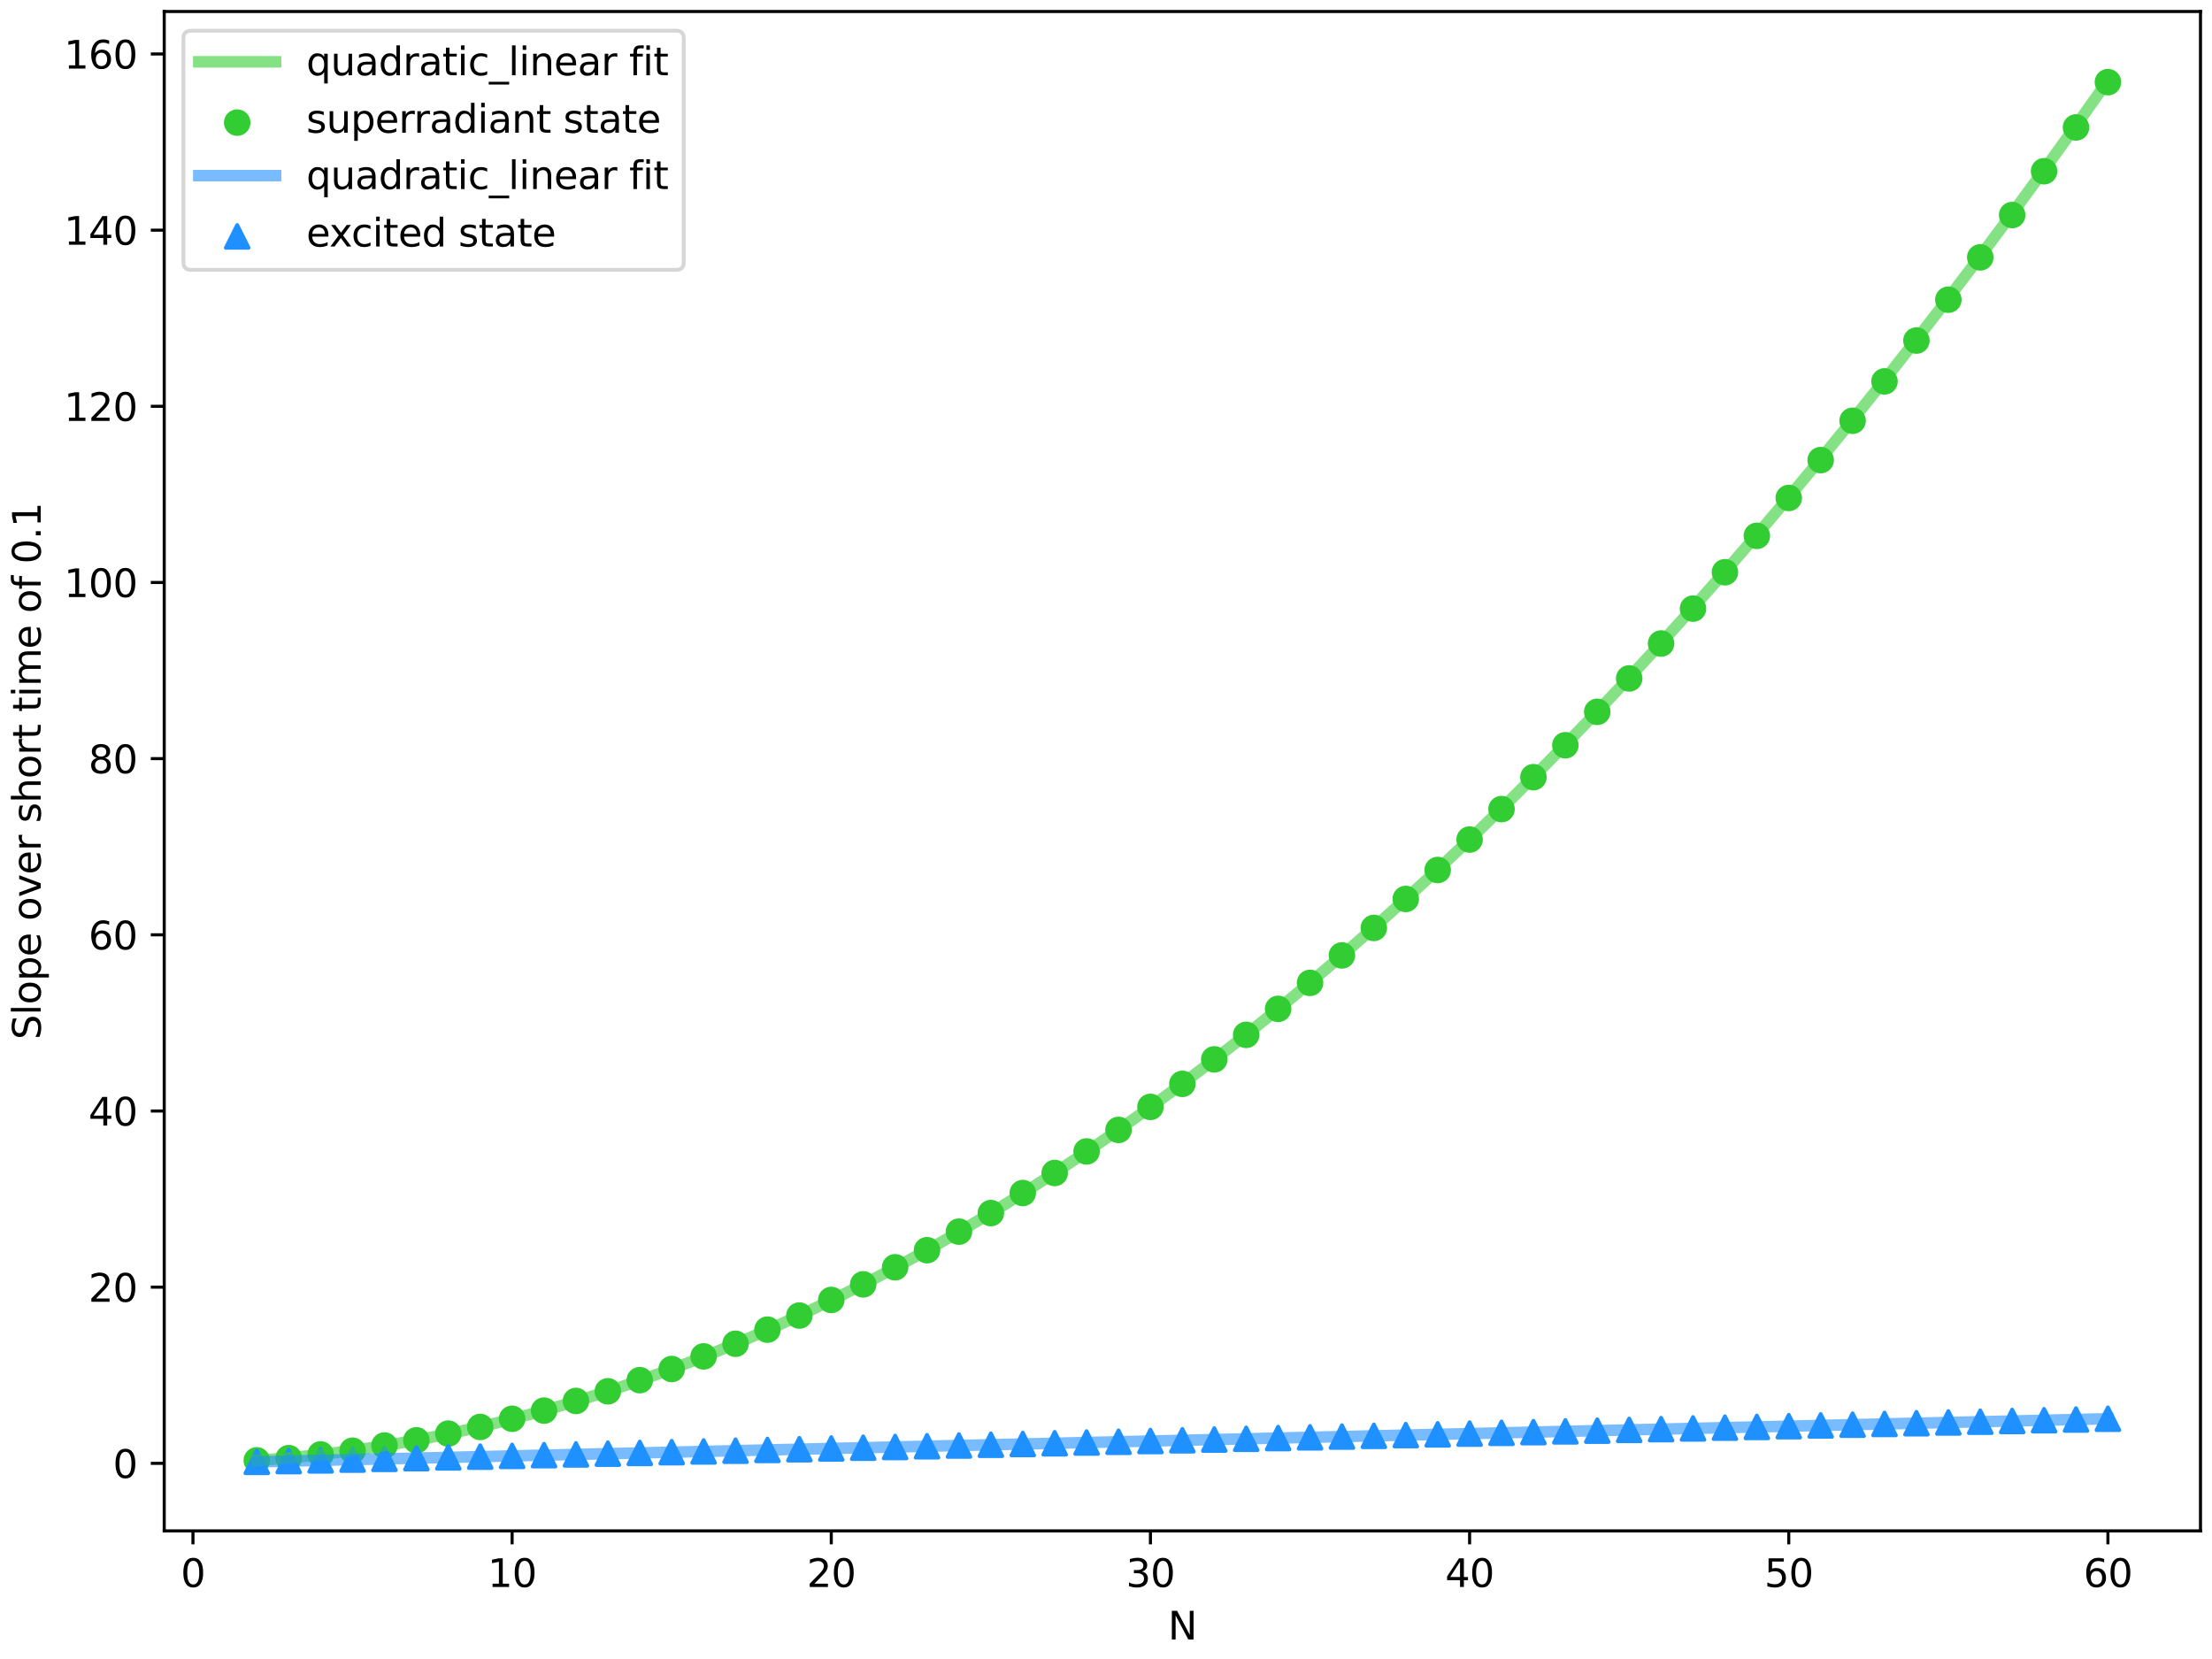 <?xml version="1.0" encoding="utf-8" standalone="no"?>
<!DOCTYPE svg PUBLIC "-//W3C//DTD SVG 1.1//EN"
  "http://www.w3.org/Graphics/SVG/1.1/DTD/svg11.dtd">
<svg xmlns:xlink="http://www.w3.org/1999/xlink" width="576pt" height="432pt" viewBox="0 0 576 432" xmlns="http://www.w3.org/2000/svg" version="1.1">
 <defs>
  <style type="text/css">*{stroke-linejoin: round; stroke-linecap: butt}</style>
 </defs>
 <g id="figure_1">
  <g id="patch_1">
   <path d="M 0 432 
L 576 432 
L 576 0 
L 0 0 
z
" style="fill: #ffffff"/>
  </g>
  <g id="axes_1">
   <g id="patch_2">
    <path d="M 42.766 398.644 
L 573 398.644 
L 573 3 
L 42.766 3 
z
" style="fill: #ffffff"/>
   </g>
   <g id="PathCollection_1">
    <defs>
     <path id="m9ad6c23daf" d="M 0 2.958 
C 0.784 2.958 1.537 2.646 2.092 2.092 
C 2.646 1.537 2.958 0.784 2.958 0 
C 2.958 -0.784 2.646 -1.537 2.092 -2.092 
C 1.537 -2.646 0.784 -2.958 0 -2.958 
C -0.784 -2.958 -1.537 -2.646 -2.092 -2.092 
C -2.646 -1.537 -2.958 -0.784 -2.958 0 
C -2.958 0.784 -2.646 1.537 -2.092 2.092 
C -1.537 2.646 -0.784 2.958 0 2.958 
z
" style="stroke: #32cd32"/>
    </defs>
    <g clip-path="url(#pc43885336a)">
     <use xlink:href="#m9ad6c23daf" x="66.867" y="380.273" style="fill: #32cd32; stroke: #32cd32"/>
     <use xlink:href="#m9ad6c23daf" x="75.178" y="379.693" style="fill: #32cd32; stroke: #32cd32"/>
     <use xlink:href="#m9ad6c23daf" x="83.489" y="378.726" style="fill: #32cd32; stroke: #32cd32"/>
     <use xlink:href="#m9ad6c23daf" x="91.8" y="377.759" style="fill: #32cd32; stroke: #32cd32"/>
     <use xlink:href="#m9ad6c23daf" x="100.111" y="376.406" style="fill: #32cd32; stroke: #32cd32"/>
     <use xlink:href="#m9ad6c23daf" x="108.422" y="375.052" style="fill: #32cd32; stroke: #32cd32"/>
     <use xlink:href="#m9ad6c23daf" x="116.733" y="373.312" style="fill: #32cd32; stroke: #32cd32"/>
     <use xlink:href="#m9ad6c23daf" x="125.044" y="371.572" style="fill: #32cd32; stroke: #32cd32"/>
     <use xlink:href="#m9ad6c23daf" x="133.354" y="369.445" style="fill: #32cd32; stroke: #32cd32"/>
     <use xlink:href="#m9ad6c23daf" x="141.665" y="367.318" style="fill: #32cd32; stroke: #32cd32"/>
     <use xlink:href="#m9ad6c23daf" x="149.976" y="364.804" style="fill: #32cd32; stroke: #32cd32"/>
     <use xlink:href="#m9ad6c23daf" x="158.287" y="362.29" style="fill: #32cd32; stroke: #32cd32"/>
     <use xlink:href="#m9ad6c23daf" x="166.598" y="359.39" style="fill: #32cd32; stroke: #32cd32"/>
     <use xlink:href="#m9ad6c23daf" x="174.909" y="356.489" style="fill: #32cd32; stroke: #32cd32"/>
     <use xlink:href="#m9ad6c23daf" x="183.22" y="353.202" style="fill: #32cd32; stroke: #32cd32"/>
     <use xlink:href="#m9ad6c23daf" x="191.531" y="349.915" style="fill: #32cd32; stroke: #32cd32"/>
     <use xlink:href="#m9ad6c23daf" x="199.841" y="346.241" style="fill: #32cd32; stroke: #32cd32"/>
     <use xlink:href="#m9ad6c23daf" x="208.152" y="342.567" style="fill: #32cd32; stroke: #32cd32"/>
     <use xlink:href="#m9ad6c23daf" x="216.463" y="338.506" style="fill: #32cd32; stroke: #32cd32"/>
     <use xlink:href="#m9ad6c23daf" x="224.774" y="334.445" style="fill: #32cd32; stroke: #32cd32"/>
     <use xlink:href="#m9ad6c23daf" x="233.085" y="329.998" style="fill: #32cd32; stroke: #32cd32"/>
     <use xlink:href="#m9ad6c23daf" x="241.396" y="325.551" style="fill: #32cd32; stroke: #32cd32"/>
     <use xlink:href="#m9ad6c23daf" x="249.707" y="320.717" style="fill: #32cd32; stroke: #32cd32"/>
     <use xlink:href="#m9ad6c23daf" x="258.018" y="315.882" style="fill: #32cd32; stroke: #32cd32"/>
     <use xlink:href="#m9ad6c23daf" x="266.328" y="310.661" style="fill: #32cd32; stroke: #32cd32"/>
     <use xlink:href="#m9ad6c23daf" x="274.639" y="305.441" style="fill: #32cd32; stroke: #32cd32"/>
     <use xlink:href="#m9ad6c23daf" x="282.95" y="299.833" style="fill: #32cd32; stroke: #32cd32"/>
     <use xlink:href="#m9ad6c23daf" x="291.261" y="294.225" style="fill: #32cd32; stroke: #32cd32"/>
     <use xlink:href="#m9ad6c23daf" x="299.572" y="288.231" style="fill: #32cd32; stroke: #32cd32"/>
     <use xlink:href="#m9ad6c23daf" x="307.883" y="282.237" style="fill: #32cd32; stroke: #32cd32"/>
     <use xlink:href="#m9ad6c23daf" x="316.194" y="275.856" style="fill: #32cd32; stroke: #32cd32"/>
     <use xlink:href="#m9ad6c23daf" x="324.505" y="269.475" style="fill: #32cd32; stroke: #32cd32"/>
     <use xlink:href="#m9ad6c23daf" x="332.815" y="262.707" style="fill: #32cd32; stroke: #32cd32"/>
     <use xlink:href="#m9ad6c23daf" x="341.126" y="255.939" style="fill: #32cd32; stroke: #32cd32"/>
     <use xlink:href="#m9ad6c23daf" x="349.437" y="248.784" style="fill: #32cd32; stroke: #32cd32"/>
     <use xlink:href="#m9ad6c23daf" x="357.748" y="241.63" style="fill: #32cd32; stroke: #32cd32"/>
     <use xlink:href="#m9ad6c23daf" x="366.059" y="234.089" style="fill: #32cd32; stroke: #32cd32"/>
     <use xlink:href="#m9ad6c23daf" x="374.37" y="226.547" style="fill: #32cd32; stroke: #32cd32"/>
     <use xlink:href="#m9ad6c23daf" x="382.681" y="218.619" style="fill: #32cd32; stroke: #32cd32"/>
     <use xlink:href="#m9ad6c23daf" x="390.992" y="210.691" style="fill: #32cd32; stroke: #32cd32"/>
     <use xlink:href="#m9ad6c23daf" x="399.302" y="202.376" style="fill: #32cd32; stroke: #32cd32"/>
     <use xlink:href="#m9ad6c23daf" x="407.613" y="194.062" style="fill: #32cd32; stroke: #32cd32"/>
     <use xlink:href="#m9ad6c23daf" x="415.924" y="185.36" style="fill: #32cd32; stroke: #32cd32"/>
     <use xlink:href="#m9ad6c23daf" x="424.235" y="176.659" style="fill: #32cd32; stroke: #32cd32"/>
     <use xlink:href="#m9ad6c23daf" x="432.546" y="167.571" style="fill: #32cd32; stroke: #32cd32"/>
     <use xlink:href="#m9ad6c23daf" x="440.857" y="158.483" style="fill: #32cd32; stroke: #32cd32"/>
     <use xlink:href="#m9ad6c23daf" x="449.168" y="149.007" style="fill: #32cd32; stroke: #32cd32"/>
     <use xlink:href="#m9ad6c23daf" x="457.479" y="139.533" style="fill: #32cd32; stroke: #32cd32"/>
     <use xlink:href="#m9ad6c23daf" x="465.789" y="129.671" style="fill: #32cd32; stroke: #32cd32"/>
     <use xlink:href="#m9ad6c23daf" x="474.1" y="119.81" style="fill: #32cd32; stroke: #32cd32"/>
     <use xlink:href="#m9ad6c23daf" x="482.411" y="109.561" style="fill: #32cd32; stroke: #32cd32"/>
     <use xlink:href="#m9ad6c23daf" x="490.722" y="99.313" style="fill: #32cd32; stroke: #32cd32"/>
     <use xlink:href="#m9ad6c23daf" x="499.033" y="88.677" style="fill: #32cd32; stroke: #32cd32"/>
     <use xlink:href="#m9ad6c23daf" x="507.344" y="78.043" style="fill: #32cd32; stroke: #32cd32"/>
     <use xlink:href="#m9ad6c23daf" x="515.655" y="67.02" style="fill: #32cd32; stroke: #32cd32"/>
     <use xlink:href="#m9ad6c23daf" x="523.966" y="55.999" style="fill: #32cd32; stroke: #32cd32"/>
     <use xlink:href="#m9ad6c23daf" x="532.276" y="44.59" style="fill: #32cd32; stroke: #32cd32"/>
     <use xlink:href="#m9ad6c23daf" x="540.587" y="33.182" style="fill: #32cd32; stroke: #32cd32"/>
     <use xlink:href="#m9ad6c23daf" x="548.898" y="21.386" style="fill: #32cd32; stroke: #32cd32"/>
    </g>
   </g>
   <g id="PathCollection_2">
    <defs>
     <path id="md77c5e2f08" d="M 0 -2.958 
L -2.958 2.958 
L 2.958 2.958 
z
" style="stroke: #1e90ff"/>
    </defs>
    <g clip-path="url(#pc43885336a)">
     <use xlink:href="#md77c5e2f08" x="66.867" y="380.66" style="fill: #1e90ff; stroke: #1e90ff"/>
     <use xlink:href="#md77c5e2f08" x="75.178" y="380.466" style="fill: #1e90ff; stroke: #1e90ff"/>
     <use xlink:href="#md77c5e2f08" x="83.489" y="380.273" style="fill: #1e90ff; stroke: #1e90ff"/>
     <use xlink:href="#md77c5e2f08" x="91.8" y="380.079" style="fill: #1e90ff; stroke: #1e90ff"/>
     <use xlink:href="#md77c5e2f08" x="100.111" y="379.886" style="fill: #1e90ff; stroke: #1e90ff"/>
     <use xlink:href="#md77c5e2f08" x="108.422" y="379.692" style="fill: #1e90ff; stroke: #1e90ff"/>
     <use xlink:href="#md77c5e2f08" x="116.733" y="379.499" style="fill: #1e90ff; stroke: #1e90ff"/>
     <use xlink:href="#md77c5e2f08" x="125.044" y="379.305" style="fill: #1e90ff; stroke: #1e90ff"/>
     <use xlink:href="#md77c5e2f08" x="133.354" y="379.112" style="fill: #1e90ff; stroke: #1e90ff"/>
     <use xlink:href="#md77c5e2f08" x="141.665" y="378.918" style="fill: #1e90ff; stroke: #1e90ff"/>
     <use xlink:href="#md77c5e2f08" x="149.976" y="378.725" style="fill: #1e90ff; stroke: #1e90ff"/>
     <use xlink:href="#md77c5e2f08" x="158.287" y="378.531" style="fill: #1e90ff; stroke: #1e90ff"/>
     <use xlink:href="#md77c5e2f08" x="166.598" y="378.338" style="fill: #1e90ff; stroke: #1e90ff"/>
     <use xlink:href="#md77c5e2f08" x="174.909" y="378.144" style="fill: #1e90ff; stroke: #1e90ff"/>
     <use xlink:href="#md77c5e2f08" x="183.22" y="377.951" style="fill: #1e90ff; stroke: #1e90ff"/>
     <use xlink:href="#md77c5e2f08" x="191.531" y="377.757" style="fill: #1e90ff; stroke: #1e90ff"/>
     <use xlink:href="#md77c5e2f08" x="199.841" y="377.564" style="fill: #1e90ff; stroke: #1e90ff"/>
     <use xlink:href="#md77c5e2f08" x="208.152" y="377.37" style="fill: #1e90ff; stroke: #1e90ff"/>
     <use xlink:href="#md77c5e2f08" x="216.463" y="377.177" style="fill: #1e90ff; stroke: #1e90ff"/>
     <use xlink:href="#md77c5e2f08" x="224.774" y="376.983" style="fill: #1e90ff; stroke: #1e90ff"/>
     <use xlink:href="#md77c5e2f08" x="233.085" y="376.79" style="fill: #1e90ff; stroke: #1e90ff"/>
     <use xlink:href="#md77c5e2f08" x="241.396" y="376.596" style="fill: #1e90ff; stroke: #1e90ff"/>
     <use xlink:href="#md77c5e2f08" x="249.707" y="376.403" style="fill: #1e90ff; stroke: #1e90ff"/>
     <use xlink:href="#md77c5e2f08" x="258.018" y="376.209" style="fill: #1e90ff; stroke: #1e90ff"/>
     <use xlink:href="#md77c5e2f08" x="266.328" y="376.016" style="fill: #1e90ff; stroke: #1e90ff"/>
     <use xlink:href="#md77c5e2f08" x="274.639" y="375.822" style="fill: #1e90ff; stroke: #1e90ff"/>
     <use xlink:href="#md77c5e2f08" x="282.95" y="375.629" style="fill: #1e90ff; stroke: #1e90ff"/>
     <use xlink:href="#md77c5e2f08" x="291.261" y="375.435" style="fill: #1e90ff; stroke: #1e90ff"/>
     <use xlink:href="#md77c5e2f08" x="299.572" y="375.242" style="fill: #1e90ff; stroke: #1e90ff"/>
     <use xlink:href="#md77c5e2f08" x="307.883" y="375.048" style="fill: #1e90ff; stroke: #1e90ff"/>
     <use xlink:href="#md77c5e2f08" x="316.194" y="374.855" style="fill: #1e90ff; stroke: #1e90ff"/>
     <use xlink:href="#md77c5e2f08" x="324.505" y="374.661" style="fill: #1e90ff; stroke: #1e90ff"/>
     <use xlink:href="#md77c5e2f08" x="332.815" y="374.468" style="fill: #1e90ff; stroke: #1e90ff"/>
     <use xlink:href="#md77c5e2f08" x="341.126" y="374.274" style="fill: #1e90ff; stroke: #1e90ff"/>
     <use xlink:href="#md77c5e2f08" x="349.437" y="374.081" style="fill: #1e90ff; stroke: #1e90ff"/>
     <use xlink:href="#md77c5e2f08" x="357.748" y="373.887" style="fill: #1e90ff; stroke: #1e90ff"/>
     <use xlink:href="#md77c5e2f08" x="366.059" y="373.694" style="fill: #1e90ff; stroke: #1e90ff"/>
     <use xlink:href="#md77c5e2f08" x="374.37" y="373.5" style="fill: #1e90ff; stroke: #1e90ff"/>
     <use xlink:href="#md77c5e2f08" x="382.681" y="373.307" style="fill: #1e90ff; stroke: #1e90ff"/>
     <use xlink:href="#md77c5e2f08" x="390.992" y="373.113" style="fill: #1e90ff; stroke: #1e90ff"/>
     <use xlink:href="#md77c5e2f08" x="399.302" y="372.92" style="fill: #1e90ff; stroke: #1e90ff"/>
     <use xlink:href="#md77c5e2f08" x="407.613" y="372.727" style="fill: #1e90ff; stroke: #1e90ff"/>
     <use xlink:href="#md77c5e2f08" x="415.924" y="372.533" style="fill: #1e90ff; stroke: #1e90ff"/>
     <use xlink:href="#md77c5e2f08" x="424.235" y="372.34" style="fill: #1e90ff; stroke: #1e90ff"/>
     <use xlink:href="#md77c5e2f08" x="432.546" y="372.146" style="fill: #1e90ff; stroke: #1e90ff"/>
     <use xlink:href="#md77c5e2f08" x="440.857" y="371.953" style="fill: #1e90ff; stroke: #1e90ff"/>
     <use xlink:href="#md77c5e2f08" x="449.168" y="371.759" style="fill: #1e90ff; stroke: #1e90ff"/>
     <use xlink:href="#md77c5e2f08" x="457.479" y="371.566" style="fill: #1e90ff; stroke: #1e90ff"/>
     <use xlink:href="#md77c5e2f08" x="465.789" y="371.372" style="fill: #1e90ff; stroke: #1e90ff"/>
     <use xlink:href="#md77c5e2f08" x="474.1" y="371.179" style="fill: #1e90ff; stroke: #1e90ff"/>
     <use xlink:href="#md77c5e2f08" x="482.411" y="370.985" style="fill: #1e90ff; stroke: #1e90ff"/>
     <use xlink:href="#md77c5e2f08" x="490.722" y="370.792" style="fill: #1e90ff; stroke: #1e90ff"/>
     <use xlink:href="#md77c5e2f08" x="499.033" y="370.598" style="fill: #1e90ff; stroke: #1e90ff"/>
     <use xlink:href="#md77c5e2f08" x="507.344" y="370.405" style="fill: #1e90ff; stroke: #1e90ff"/>
     <use xlink:href="#md77c5e2f08" x="515.655" y="370.211" style="fill: #1e90ff; stroke: #1e90ff"/>
     <use xlink:href="#md77c5e2f08" x="523.966" y="370.018" style="fill: #1e90ff; stroke: #1e90ff"/>
     <use xlink:href="#md77c5e2f08" x="532.276" y="369.824" style="fill: #1e90ff; stroke: #1e90ff"/>
     <use xlink:href="#md77c5e2f08" x="540.587" y="369.631" style="fill: #1e90ff; stroke: #1e90ff"/>
     <use xlink:href="#md77c5e2f08" x="548.898" y="369.437" style="fill: #1e90ff; stroke: #1e90ff"/>
    </g>
   </g>
   <g id="matplotlib.axis_1">
    <g id="xtick_1">
     <g id="line2d_1">
      <defs>
       <path id="m2c0fb3d066" d="M 0 0 
L 0 3.5 
" style="stroke: #000000; stroke-width: 0.8"/>
      </defs>
      <g>
       <use xlink:href="#m2c0fb3d066" x="50.246" y="398.644" style="stroke: #000000; stroke-width: 0.8"/>
      </g>
     </g>
     <g id="text_1">
      <!-- 0 -->
      <g transform="translate(47.064 413.242) scale(0.1 -0.1)">
       <defs>
        <path id="DejaVuSans-30" d="M 2034 4250 
Q 1547 4250 1301 3770 
Q 1056 3291 1056 2328 
Q 1056 1369 1301 889 
Q 1547 409 2034 409 
Q 2525 409 2770 889 
Q 3016 1369 3016 2328 
Q 3016 3291 2770 3770 
Q 2525 4250 2034 4250 
z
M 2034 4750 
Q 2819 4750 3233 4129 
Q 3647 3509 3647 2328 
Q 3647 1150 3233 529 
Q 2819 -91 2034 -91 
Q 1250 -91 836 529 
Q 422 1150 422 2328 
Q 422 3509 836 4129 
Q 1250 4750 2034 4750 
z
" transform="scale(0.016)"/>
       </defs>
       <use xlink:href="#DejaVuSans-30"/>
      </g>
     </g>
    </g>
    <g id="xtick_2">
     <g id="line2d_2">
      <g>
       <use xlink:href="#m2c0fb3d066" x="133.354" y="398.644" style="stroke: #000000; stroke-width: 0.8"/>
      </g>
     </g>
     <g id="text_2">
      <!-- 10 -->
      <g transform="translate(126.992 413.242) scale(0.1 -0.1)">
       <defs>
        <path id="DejaVuSans-31" d="M 794 531 
L 1825 531 
L 1825 4091 
L 703 3866 
L 703 4441 
L 1819 4666 
L 2450 4666 
L 2450 531 
L 3481 531 
L 3481 0 
L 794 0 
L 794 531 
z
" transform="scale(0.016)"/>
       </defs>
       <use xlink:href="#DejaVuSans-31"/>
       <use xlink:href="#DejaVuSans-30" transform="translate(63.623 0)"/>
      </g>
     </g>
    </g>
    <g id="xtick_3">
     <g id="line2d_3">
      <g>
       <use xlink:href="#m2c0fb3d066" x="216.463" y="398.644" style="stroke: #000000; stroke-width: 0.8"/>
      </g>
     </g>
     <g id="text_3">
      <!-- 20 -->
      <g transform="translate(210.101 413.242) scale(0.1 -0.1)">
       <defs>
        <path id="DejaVuSans-32" d="M 1228 531 
L 3431 531 
L 3431 0 
L 469 0 
L 469 531 
Q 828 903 1448 1529 
Q 2069 2156 2228 2338 
Q 2531 2678 2651 2914 
Q 2772 3150 2772 3378 
Q 2772 3750 2511 3984 
Q 2250 4219 1831 4219 
Q 1534 4219 1204 4116 
Q 875 4013 500 3803 
L 500 4441 
Q 881 4594 1212 4672 
Q 1544 4750 1819 4750 
Q 2544 4750 2975 4387 
Q 3406 4025 3406 3419 
Q 3406 3131 3298 2873 
Q 3191 2616 2906 2266 
Q 2828 2175 2409 1742 
Q 1991 1309 1228 531 
z
" transform="scale(0.016)"/>
       </defs>
       <use xlink:href="#DejaVuSans-32"/>
       <use xlink:href="#DejaVuSans-30" transform="translate(63.623 0)"/>
      </g>
     </g>
    </g>
    <g id="xtick_4">
     <g id="line2d_4">
      <g>
       <use xlink:href="#m2c0fb3d066" x="299.572" y="398.644" style="stroke: #000000; stroke-width: 0.8"/>
      </g>
     </g>
     <g id="text_4">
      <!-- 30 -->
      <g transform="translate(293.209 413.242) scale(0.1 -0.1)">
       <defs>
        <path id="DejaVuSans-33" d="M 2597 2516 
Q 3050 2419 3304 2112 
Q 3559 1806 3559 1356 
Q 3559 666 3084 287 
Q 2609 -91 1734 -91 
Q 1441 -91 1130 -33 
Q 819 25 488 141 
L 488 750 
Q 750 597 1062 519 
Q 1375 441 1716 441 
Q 2309 441 2620 675 
Q 2931 909 2931 1356 
Q 2931 1769 2642 2001 
Q 2353 2234 1838 2234 
L 1294 2234 
L 1294 2753 
L 1863 2753 
Q 2328 2753 2575 2939 
Q 2822 3125 2822 3475 
Q 2822 3834 2567 4026 
Q 2313 4219 1838 4219 
Q 1578 4219 1281 4162 
Q 984 4106 628 3988 
L 628 4550 
Q 988 4650 1302 4700 
Q 1616 4750 1894 4750 
Q 2613 4750 3031 4423 
Q 3450 4097 3450 3541 
Q 3450 3153 3228 2886 
Q 3006 2619 2597 2516 
z
" transform="scale(0.016)"/>
       </defs>
       <use xlink:href="#DejaVuSans-33"/>
       <use xlink:href="#DejaVuSans-30" transform="translate(63.623 0)"/>
      </g>
     </g>
    </g>
    <g id="xtick_5">
     <g id="line2d_5">
      <g>
       <use xlink:href="#m2c0fb3d066" x="382.681" y="398.644" style="stroke: #000000; stroke-width: 0.8"/>
      </g>
     </g>
     <g id="text_5">
      <!-- 40 -->
      <g transform="translate(376.318 413.242) scale(0.1 -0.1)">
       <defs>
        <path id="DejaVuSans-34" d="M 2419 4116 
L 825 1625 
L 2419 1625 
L 2419 4116 
z
M 2253 4666 
L 3047 4666 
L 3047 1625 
L 3713 1625 
L 3713 1100 
L 3047 1100 
L 3047 0 
L 2419 0 
L 2419 1100 
L 313 1100 
L 313 1709 
L 2253 4666 
z
" transform="scale(0.016)"/>
       </defs>
       <use xlink:href="#DejaVuSans-34"/>
       <use xlink:href="#DejaVuSans-30" transform="translate(63.623 0)"/>
      </g>
     </g>
    </g>
    <g id="xtick_6">
     <g id="line2d_6">
      <g>
       <use xlink:href="#m2c0fb3d066" x="465.789" y="398.644" style="stroke: #000000; stroke-width: 0.8"/>
      </g>
     </g>
     <g id="text_6">
      <!-- 50 -->
      <g transform="translate(459.427 413.242) scale(0.1 -0.1)">
       <defs>
        <path id="DejaVuSans-35" d="M 691 4666 
L 3169 4666 
L 3169 4134 
L 1269 4134 
L 1269 2991 
Q 1406 3038 1543 3061 
Q 1681 3084 1819 3084 
Q 2600 3084 3056 2656 
Q 3513 2228 3513 1497 
Q 3513 744 3044 326 
Q 2575 -91 1722 -91 
Q 1428 -91 1123 -41 
Q 819 9 494 109 
L 494 744 
Q 775 591 1075 516 
Q 1375 441 1709 441 
Q 2250 441 2565 725 
Q 2881 1009 2881 1497 
Q 2881 1984 2565 2268 
Q 2250 2553 1709 2553 
Q 1456 2553 1204 2497 
Q 953 2441 691 2322 
L 691 4666 
z
" transform="scale(0.016)"/>
       </defs>
       <use xlink:href="#DejaVuSans-35"/>
       <use xlink:href="#DejaVuSans-30" transform="translate(63.623 0)"/>
      </g>
     </g>
    </g>
    <g id="xtick_7">
     <g id="line2d_7">
      <g>
       <use xlink:href="#m2c0fb3d066" x="548.898" y="398.644" style="stroke: #000000; stroke-width: 0.8"/>
      </g>
     </g>
     <g id="text_7">
      <!-- 60 -->
      <g transform="translate(542.536 413.242) scale(0.1 -0.1)">
       <defs>
        <path id="DejaVuSans-36" d="M 2113 2584 
Q 1688 2584 1439 2293 
Q 1191 2003 1191 1497 
Q 1191 994 1439 701 
Q 1688 409 2113 409 
Q 2538 409 2786 701 
Q 3034 994 3034 1497 
Q 3034 2003 2786 2293 
Q 2538 2584 2113 2584 
z
M 3366 4563 
L 3366 3988 
Q 3128 4100 2886 4159 
Q 2644 4219 2406 4219 
Q 1781 4219 1451 3797 
Q 1122 3375 1075 2522 
Q 1259 2794 1537 2939 
Q 1816 3084 2150 3084 
Q 2853 3084 3261 2657 
Q 3669 2231 3669 1497 
Q 3669 778 3244 343 
Q 2819 -91 2113 -91 
Q 1303 -91 875 529 
Q 447 1150 447 2328 
Q 447 3434 972 4092 
Q 1497 4750 2381 4750 
Q 2619 4750 2861 4703 
Q 3103 4656 3366 4563 
z
" transform="scale(0.016)"/>
       </defs>
       <use xlink:href="#DejaVuSans-36"/>
       <use xlink:href="#DejaVuSans-30" transform="translate(63.623 0)"/>
      </g>
     </g>
    </g>
    <g id="text_8">
     <!-- N -->
     <g transform="translate(304.142 426.92) scale(0.1 -0.1)">
      <defs>
       <path id="DejaVuSans-4e" d="M 628 4666 
L 1478 4666 
L 3547 763 
L 3547 4666 
L 4159 4666 
L 4159 0 
L 3309 0 
L 1241 3903 
L 1241 0 
L 628 0 
L 628 4666 
z
" transform="scale(0.016)"/>
      </defs>
      <use xlink:href="#DejaVuSans-4e"/>
     </g>
    </g>
   </g>
   <g id="matplotlib.axis_2">
    <g id="ytick_1">
     <g id="line2d_8">
      <defs>
       <path id="m165b222745" d="M 0 0 
L -3.5 0 
" style="stroke: #000000; stroke-width: 0.8"/>
      </defs>
      <g>
       <use xlink:href="#m165b222745" x="42.766" y="381.047" style="stroke: #000000; stroke-width: 0.8"/>
      </g>
     </g>
     <g id="text_9">
      <!-- 0 -->
      <g transform="translate(29.403 384.846) scale(0.1 -0.1)">
       <use xlink:href="#DejaVuSans-30"/>
      </g>
     </g>
    </g>
    <g id="ytick_2">
     <g id="line2d_9">
      <g>
       <use xlink:href="#m165b222745" x="42.766" y="335.173" style="stroke: #000000; stroke-width: 0.8"/>
      </g>
     </g>
     <g id="text_10">
      <!-- 20 -->
      <g transform="translate(23.041 338.972) scale(0.1 -0.1)">
       <use xlink:href="#DejaVuSans-32"/>
       <use xlink:href="#DejaVuSans-30" transform="translate(63.623 0)"/>
      </g>
     </g>
    </g>
    <g id="ytick_3">
     <g id="line2d_10">
      <g>
       <use xlink:href="#m165b222745" x="42.766" y="289.299" style="stroke: #000000; stroke-width: 0.8"/>
      </g>
     </g>
     <g id="text_11">
      <!-- 40 -->
      <g transform="translate(23.041 293.099) scale(0.1 -0.1)">
       <use xlink:href="#DejaVuSans-34"/>
       <use xlink:href="#DejaVuSans-30" transform="translate(63.623 0)"/>
      </g>
     </g>
    </g>
    <g id="ytick_4">
     <g id="line2d_11">
      <g>
       <use xlink:href="#m165b222745" x="42.766" y="243.426" style="stroke: #000000; stroke-width: 0.8"/>
      </g>
     </g>
     <g id="text_12">
      <!-- 60 -->
      <g transform="translate(23.041 247.225) scale(0.1 -0.1)">
       <use xlink:href="#DejaVuSans-36"/>
       <use xlink:href="#DejaVuSans-30" transform="translate(63.623 0)"/>
      </g>
     </g>
    </g>
    <g id="ytick_5">
     <g id="line2d_12">
      <g>
       <use xlink:href="#m165b222745" x="42.766" y="197.552" style="stroke: #000000; stroke-width: 0.8"/>
      </g>
     </g>
     <g id="text_13">
      <!-- 80 -->
      <g transform="translate(23.041 201.351) scale(0.1 -0.1)">
       <defs>
        <path id="DejaVuSans-38" d="M 2034 2216 
Q 1584 2216 1326 1975 
Q 1069 1734 1069 1313 
Q 1069 891 1326 650 
Q 1584 409 2034 409 
Q 2484 409 2743 651 
Q 3003 894 3003 1313 
Q 3003 1734 2745 1975 
Q 2488 2216 2034 2216 
z
M 1403 2484 
Q 997 2584 770 2862 
Q 544 3141 544 3541 
Q 544 4100 942 4425 
Q 1341 4750 2034 4750 
Q 2731 4750 3128 4425 
Q 3525 4100 3525 3541 
Q 3525 3141 3298 2862 
Q 3072 2584 2669 2484 
Q 3125 2378 3379 2068 
Q 3634 1759 3634 1313 
Q 3634 634 3220 271 
Q 2806 -91 2034 -91 
Q 1263 -91 848 271 
Q 434 634 434 1313 
Q 434 1759 690 2068 
Q 947 2378 1403 2484 
z
M 1172 3481 
Q 1172 3119 1398 2916 
Q 1625 2713 2034 2713 
Q 2441 2713 2670 2916 
Q 2900 3119 2900 3481 
Q 2900 3844 2670 4047 
Q 2441 4250 2034 4250 
Q 1625 4250 1398 4047 
Q 1172 3844 1172 3481 
z
" transform="scale(0.016)"/>
       </defs>
       <use xlink:href="#DejaVuSans-38"/>
       <use xlink:href="#DejaVuSans-30" transform="translate(63.623 0)"/>
      </g>
     </g>
    </g>
    <g id="ytick_6">
     <g id="line2d_13">
      <g>
       <use xlink:href="#m165b222745" x="42.766" y="151.678" style="stroke: #000000; stroke-width: 0.8"/>
      </g>
     </g>
     <g id="text_14">
      <!-- 100 -->
      <g transform="translate(16.678 155.478) scale(0.1 -0.1)">
       <use xlink:href="#DejaVuSans-31"/>
       <use xlink:href="#DejaVuSans-30" transform="translate(63.623 0)"/>
       <use xlink:href="#DejaVuSans-30" transform="translate(127.246 0)"/>
      </g>
     </g>
    </g>
    <g id="ytick_7">
     <g id="line2d_14">
      <g>
       <use xlink:href="#m165b222745" x="42.766" y="105.805" style="stroke: #000000; stroke-width: 0.8"/>
      </g>
     </g>
     <g id="text_15">
      <!-- 120 -->
      <g transform="translate(16.678 109.604) scale(0.1 -0.1)">
       <use xlink:href="#DejaVuSans-31"/>
       <use xlink:href="#DejaVuSans-32" transform="translate(63.623 0)"/>
       <use xlink:href="#DejaVuSans-30" transform="translate(127.246 0)"/>
      </g>
     </g>
    </g>
    <g id="ytick_8">
     <g id="line2d_15">
      <g>
       <use xlink:href="#m165b222745" x="42.766" y="59.931" style="stroke: #000000; stroke-width: 0.8"/>
      </g>
     </g>
     <g id="text_16">
      <!-- 140 -->
      <g transform="translate(16.678 63.73) scale(0.1 -0.1)">
       <use xlink:href="#DejaVuSans-31"/>
       <use xlink:href="#DejaVuSans-34" transform="translate(63.623 0)"/>
       <use xlink:href="#DejaVuSans-30" transform="translate(127.246 0)"/>
      </g>
     </g>
    </g>
    <g id="ytick_9">
     <g id="line2d_16">
      <g>
       <use xlink:href="#m165b222745" x="42.766" y="14.057" style="stroke: #000000; stroke-width: 0.8"/>
      </g>
     </g>
     <g id="text_17">
      <!-- 160 -->
      <g transform="translate(16.678 17.857) scale(0.1 -0.1)">
       <use xlink:href="#DejaVuSans-31"/>
       <use xlink:href="#DejaVuSans-36" transform="translate(63.623 0)"/>
       <use xlink:href="#DejaVuSans-30" transform="translate(127.246 0)"/>
      </g>
     </g>
    </g>
    <g id="text_18">
     <!-- Slope over short time of 0.1 -->
     <g transform="translate(10.599 270.707) rotate(-90) scale(0.1 -0.1)">
      <defs>
       <path id="DejaVuSans-53" d="M 3425 4513 
L 3425 3897 
Q 3066 4069 2747 4153 
Q 2428 4238 2131 4238 
Q 1616 4238 1336 4038 
Q 1056 3838 1056 3469 
Q 1056 3159 1242 3001 
Q 1428 2844 1947 2747 
L 2328 2669 
Q 3034 2534 3370 2195 
Q 3706 1856 3706 1288 
Q 3706 609 3251 259 
Q 2797 -91 1919 -91 
Q 1588 -91 1214 -16 
Q 841 59 441 206 
L 441 856 
Q 825 641 1194 531 
Q 1563 422 1919 422 
Q 2459 422 2753 634 
Q 3047 847 3047 1241 
Q 3047 1584 2836 1778 
Q 2625 1972 2144 2069 
L 1759 2144 
Q 1053 2284 737 2584 
Q 422 2884 422 3419 
Q 422 4038 858 4394 
Q 1294 4750 2059 4750 
Q 2388 4750 2728 4690 
Q 3069 4631 3425 4513 
z
" transform="scale(0.016)"/>
       <path id="DejaVuSans-6c" d="M 603 4863 
L 1178 4863 
L 1178 0 
L 603 0 
L 603 4863 
z
" transform="scale(0.016)"/>
       <path id="DejaVuSans-6f" d="M 1959 3097 
Q 1497 3097 1228 2736 
Q 959 2375 959 1747 
Q 959 1119 1226 758 
Q 1494 397 1959 397 
Q 2419 397 2687 759 
Q 2956 1122 2956 1747 
Q 2956 2369 2687 2733 
Q 2419 3097 1959 3097 
z
M 1959 3584 
Q 2709 3584 3137 3096 
Q 3566 2609 3566 1747 
Q 3566 888 3137 398 
Q 2709 -91 1959 -91 
Q 1206 -91 779 398 
Q 353 888 353 1747 
Q 353 2609 779 3096 
Q 1206 3584 1959 3584 
z
" transform="scale(0.016)"/>
       <path id="DejaVuSans-70" d="M 1159 525 
L 1159 -1331 
L 581 -1331 
L 581 3500 
L 1159 3500 
L 1159 2969 
Q 1341 3281 1617 3432 
Q 1894 3584 2278 3584 
Q 2916 3584 3314 3078 
Q 3713 2572 3713 1747 
Q 3713 922 3314 415 
Q 2916 -91 2278 -91 
Q 1894 -91 1617 61 
Q 1341 213 1159 525 
z
M 3116 1747 
Q 3116 2381 2855 2742 
Q 2594 3103 2138 3103 
Q 1681 3103 1420 2742 
Q 1159 2381 1159 1747 
Q 1159 1113 1420 752 
Q 1681 391 2138 391 
Q 2594 391 2855 752 
Q 3116 1113 3116 1747 
z
" transform="scale(0.016)"/>
       <path id="DejaVuSans-65" d="M 3597 1894 
L 3597 1613 
L 953 1613 
Q 991 1019 1311 708 
Q 1631 397 2203 397 
Q 2534 397 2845 478 
Q 3156 559 3463 722 
L 3463 178 
Q 3153 47 2828 -22 
Q 2503 -91 2169 -91 
Q 1331 -91 842 396 
Q 353 884 353 1716 
Q 353 2575 817 3079 
Q 1281 3584 2069 3584 
Q 2775 3584 3186 3129 
Q 3597 2675 3597 1894 
z
M 3022 2063 
Q 3016 2534 2758 2815 
Q 2500 3097 2075 3097 
Q 1594 3097 1305 2825 
Q 1016 2553 972 2059 
L 3022 2063 
z
" transform="scale(0.016)"/>
       <path id="DejaVuSans-20" transform="scale(0.016)"/>
       <path id="DejaVuSans-76" d="M 191 3500 
L 800 3500 
L 1894 563 
L 2988 3500 
L 3597 3500 
L 2284 0 
L 1503 0 
L 191 3500 
z
" transform="scale(0.016)"/>
       <path id="DejaVuSans-72" d="M 2631 2963 
Q 2534 3019 2420 3045 
Q 2306 3072 2169 3072 
Q 1681 3072 1420 2755 
Q 1159 2438 1159 1844 
L 1159 0 
L 581 0 
L 581 3500 
L 1159 3500 
L 1159 2956 
Q 1341 3275 1631 3429 
Q 1922 3584 2338 3584 
Q 2397 3584 2469 3576 
Q 2541 3569 2628 3553 
L 2631 2963 
z
" transform="scale(0.016)"/>
       <path id="DejaVuSans-73" d="M 2834 3397 
L 2834 2853 
Q 2591 2978 2328 3040 
Q 2066 3103 1784 3103 
Q 1356 3103 1142 2972 
Q 928 2841 928 2578 
Q 928 2378 1081 2264 
Q 1234 2150 1697 2047 
L 1894 2003 
Q 2506 1872 2764 1633 
Q 3022 1394 3022 966 
Q 3022 478 2636 193 
Q 2250 -91 1575 -91 
Q 1294 -91 989 -36 
Q 684 19 347 128 
L 347 722 
Q 666 556 975 473 
Q 1284 391 1588 391 
Q 1994 391 2212 530 
Q 2431 669 2431 922 
Q 2431 1156 2273 1281 
Q 2116 1406 1581 1522 
L 1381 1569 
Q 847 1681 609 1914 
Q 372 2147 372 2553 
Q 372 3047 722 3315 
Q 1072 3584 1716 3584 
Q 2034 3584 2315 3537 
Q 2597 3491 2834 3397 
z
" transform="scale(0.016)"/>
       <path id="DejaVuSans-68" d="M 3513 2113 
L 3513 0 
L 2938 0 
L 2938 2094 
Q 2938 2591 2744 2837 
Q 2550 3084 2163 3084 
Q 1697 3084 1428 2787 
Q 1159 2491 1159 1978 
L 1159 0 
L 581 0 
L 581 4863 
L 1159 4863 
L 1159 2956 
Q 1366 3272 1645 3428 
Q 1925 3584 2291 3584 
Q 2894 3584 3203 3211 
Q 3513 2838 3513 2113 
z
" transform="scale(0.016)"/>
       <path id="DejaVuSans-74" d="M 1172 4494 
L 1172 3500 
L 2356 3500 
L 2356 3053 
L 1172 3053 
L 1172 1153 
Q 1172 725 1289 603 
Q 1406 481 1766 481 
L 2356 481 
L 2356 0 
L 1766 0 
Q 1100 0 847 248 
Q 594 497 594 1153 
L 594 3053 
L 172 3053 
L 172 3500 
L 594 3500 
L 594 4494 
L 1172 4494 
z
" transform="scale(0.016)"/>
       <path id="DejaVuSans-69" d="M 603 3500 
L 1178 3500 
L 1178 0 
L 603 0 
L 603 3500 
z
M 603 4863 
L 1178 4863 
L 1178 4134 
L 603 4134 
L 603 4863 
z
" transform="scale(0.016)"/>
       <path id="DejaVuSans-6d" d="M 3328 2828 
Q 3544 3216 3844 3400 
Q 4144 3584 4550 3584 
Q 5097 3584 5394 3201 
Q 5691 2819 5691 2113 
L 5691 0 
L 5113 0 
L 5113 2094 
Q 5113 2597 4934 2840 
Q 4756 3084 4391 3084 
Q 3944 3084 3684 2787 
Q 3425 2491 3425 1978 
L 3425 0 
L 2847 0 
L 2847 2094 
Q 2847 2600 2669 2842 
Q 2491 3084 2119 3084 
Q 1678 3084 1418 2786 
Q 1159 2488 1159 1978 
L 1159 0 
L 581 0 
L 581 3500 
L 1159 3500 
L 1159 2956 
Q 1356 3278 1631 3431 
Q 1906 3584 2284 3584 
Q 2666 3584 2933 3390 
Q 3200 3197 3328 2828 
z
" transform="scale(0.016)"/>
       <path id="DejaVuSans-66" d="M 2375 4863 
L 2375 4384 
L 1825 4384 
Q 1516 4384 1395 4259 
Q 1275 4134 1275 3809 
L 1275 3500 
L 2222 3500 
L 2222 3053 
L 1275 3053 
L 1275 0 
L 697 0 
L 697 3053 
L 147 3053 
L 147 3500 
L 697 3500 
L 697 3744 
Q 697 4328 969 4595 
Q 1241 4863 1831 4863 
L 2375 4863 
z
" transform="scale(0.016)"/>
       <path id="DejaVuSans-2e" d="M 684 794 
L 1344 794 
L 1344 0 
L 684 0 
L 684 794 
z
" transform="scale(0.016)"/>
      </defs>
      <use xlink:href="#DejaVuSans-53"/>
      <use xlink:href="#DejaVuSans-6c" transform="translate(63.477 0)"/>
      <use xlink:href="#DejaVuSans-6f" transform="translate(91.26 0)"/>
      <use xlink:href="#DejaVuSans-70" transform="translate(152.441 0)"/>
      <use xlink:href="#DejaVuSans-65" transform="translate(215.918 0)"/>
      <use xlink:href="#DejaVuSans-20" transform="translate(277.441 0)"/>
      <use xlink:href="#DejaVuSans-6f" transform="translate(309.229 0)"/>
      <use xlink:href="#DejaVuSans-76" transform="translate(370.41 0)"/>
      <use xlink:href="#DejaVuSans-65" transform="translate(429.59 0)"/>
      <use xlink:href="#DejaVuSans-72" transform="translate(491.113 0)"/>
      <use xlink:href="#DejaVuSans-20" transform="translate(532.227 0)"/>
      <use xlink:href="#DejaVuSans-73" transform="translate(564.014 0)"/>
      <use xlink:href="#DejaVuSans-68" transform="translate(616.113 0)"/>
      <use xlink:href="#DejaVuSans-6f" transform="translate(679.492 0)"/>
      <use xlink:href="#DejaVuSans-72" transform="translate(740.674 0)"/>
      <use xlink:href="#DejaVuSans-74" transform="translate(781.787 0)"/>
      <use xlink:href="#DejaVuSans-20" transform="translate(820.996 0)"/>
      <use xlink:href="#DejaVuSans-74" transform="translate(852.783 0)"/>
      <use xlink:href="#DejaVuSans-69" transform="translate(891.992 0)"/>
      <use xlink:href="#DejaVuSans-6d" transform="translate(919.775 0)"/>
      <use xlink:href="#DejaVuSans-65" transform="translate(1017.188 0)"/>
      <use xlink:href="#DejaVuSans-20" transform="translate(1078.711 0)"/>
      <use xlink:href="#DejaVuSans-6f" transform="translate(1110.498 0)"/>
      <use xlink:href="#DejaVuSans-66" transform="translate(1171.68 0)"/>
      <use xlink:href="#DejaVuSans-20" transform="translate(1206.885 0)"/>
      <use xlink:href="#DejaVuSans-30" transform="translate(1238.672 0)"/>
      <use xlink:href="#DejaVuSans-2e" transform="translate(1302.295 0)"/>
      <use xlink:href="#DejaVuSans-31" transform="translate(1334.082 0)"/>
     </g>
    </g>
   </g>
   <g id="line2d_17">
    <path d="M 66.867 380.294 
L 75.178 379.627 
L 83.489 378.766 
L 91.8 377.711 
L 100.111 376.462 
L 108.422 375.019 
L 116.733 373.382 
L 125.044 371.551 
L 133.354 369.526 
L 141.665 367.307 
L 149.976 364.894 
L 158.287 362.287 
L 166.598 359.486 
L 174.909 356.492 
L 183.22 353.303 
L 191.531 349.92 
L 199.841 346.344 
L 208.152 342.573 
L 216.463 338.609 
L 224.774 334.45 
L 233.085 330.098 
L 241.396 325.552 
L 249.707 320.811 
L 258.018 315.877 
L 266.328 310.749 
L 274.639 305.427 
L 282.95 299.91 
L 291.261 294.2 
L 299.572 288.296 
L 307.883 282.198 
L 316.194 275.906 
L 324.505 269.42 
L 332.815 262.74 
L 341.126 255.867 
L 349.437 248.799 
L 357.748 241.537 
L 366.059 234.081 
L 374.37 226.432 
L 382.681 218.588 
L 390.992 210.55 
L 399.302 202.319 
L 407.613 193.893 
L 415.924 185.274 
L 424.235 176.46 
L 432.546 167.453 
L 440.857 158.252 
L 449.168 148.856 
L 457.479 139.267 
L 465.789 129.484 
L 474.1 119.507 
L 482.411 109.336 
L 490.722 98.97 
L 499.033 88.411 
L 507.344 77.658 
L 515.655 66.711 
L 523.966 55.571 
L 532.276 44.236 
L 540.587 32.707 
L 548.898 20.984 
" clip-path="url(#pc43885336a)" style="fill: none; stroke: #32cd32; stroke-opacity: 0.6; stroke-width: 3; stroke-linecap: square"/>
   </g>
   <g id="line2d_18">
    <path d="M 66.867 380.66 
L 75.178 380.466 
L 83.489 380.273 
L 91.8 380.079 
L 100.111 379.886 
L 108.422 379.692 
L 116.733 379.499 
L 125.044 379.305 
L 133.354 379.112 
L 141.665 378.918 
L 149.976 378.725 
L 158.287 378.531 
L 166.598 378.338 
L 174.909 378.144 
L 183.22 377.951 
L 191.531 377.757 
L 199.841 377.564 
L 208.152 377.37 
L 216.463 377.177 
L 224.774 376.983 
L 233.085 376.79 
L 241.396 376.596 
L 249.707 376.403 
L 258.018 376.209 
L 266.328 376.016 
L 274.639 375.822 
L 282.95 375.629 
L 291.261 375.435 
L 299.572 375.242 
L 307.883 375.048 
L 316.194 374.855 
L 324.505 374.661 
L 332.815 374.468 
L 341.126 374.274 
L 349.437 374.081 
L 357.748 373.887 
L 366.059 373.694 
L 374.37 373.5 
L 382.681 373.307 
L 390.992 373.113 
L 399.302 372.92 
L 407.613 372.727 
L 415.924 372.533 
L 424.235 372.34 
L 432.546 372.146 
L 440.857 371.953 
L 449.168 371.759 
L 457.479 371.566 
L 465.789 371.372 
L 474.1 371.179 
L 482.411 370.985 
L 490.722 370.792 
L 499.033 370.598 
L 507.344 370.405 
L 515.655 370.211 
L 523.966 370.018 
L 532.276 369.824 
L 540.587 369.631 
L 548.898 369.437 
" clip-path="url(#pc43885336a)" style="fill: none; stroke: #1e90ff; stroke-opacity: 0.6; stroke-width: 3; stroke-linecap: square"/>
   </g>
   <g id="patch_3">
    <path d="M 42.766 398.644 
L 42.766 3 
" style="fill: none; stroke: #000000; stroke-width: 0.8; stroke-linejoin: miter; stroke-linecap: square"/>
   </g>
   <g id="patch_4">
    <path d="M 573 398.644 
L 573 3 
" style="fill: none; stroke: #000000; stroke-width: 0.8; stroke-linejoin: miter; stroke-linecap: square"/>
   </g>
   <g id="patch_5">
    <path d="M 42.766 398.644 
L 573 398.644 
" style="fill: none; stroke: #000000; stroke-width: 0.8; stroke-linejoin: miter; stroke-linecap: square"/>
   </g>
   <g id="patch_6">
    <path d="M 42.766 3 
L 573 3 
" style="fill: none; stroke: #000000; stroke-width: 0.8; stroke-linejoin: miter; stroke-linecap: square"/>
   </g>
   <g id="legend_1">
    <g id="patch_7">
     <path d="M 49.766 70.269 
L 176.047 70.269 
Q 178.047 70.269 178.047 68.269 
L 178.047 10 
Q 178.047 8 176.047 8 
L 49.766 8 
Q 47.766 8 47.766 10 
L 47.766 68.269 
Q 47.766 70.269 49.766 70.269 
z
" style="fill: #ffffff; opacity: 0.8; stroke: #cccccc; stroke-linejoin: miter"/>
    </g>
    <g id="line2d_19">
     <path d="M 51.766 16.099 
L 61.766 16.099 
L 71.766 16.099 
" style="fill: none; stroke: #32cd32; stroke-opacity: 0.6; stroke-width: 3; stroke-linecap: square"/>
    </g>
    <g id="text_19">
     <!-- quadratic_linear fit -->
     <g transform="translate(79.766 19.599) scale(0.1 -0.1)">
      <defs>
       <path id="DejaVuSans-71" d="M 947 1747 
Q 947 1113 1208 752 
Q 1469 391 1925 391 
Q 2381 391 2643 752 
Q 2906 1113 2906 1747 
Q 2906 2381 2643 2742 
Q 2381 3103 1925 3103 
Q 1469 3103 1208 2742 
Q 947 2381 947 1747 
z
M 2906 525 
Q 2725 213 2448 61 
Q 2172 -91 1784 -91 
Q 1150 -91 751 415 
Q 353 922 353 1747 
Q 353 2572 751 3078 
Q 1150 3584 1784 3584 
Q 2172 3584 2448 3432 
Q 2725 3281 2906 2969 
L 2906 3500 
L 3481 3500 
L 3481 -1331 
L 2906 -1331 
L 2906 525 
z
" transform="scale(0.016)"/>
       <path id="DejaVuSans-75" d="M 544 1381 
L 544 3500 
L 1119 3500 
L 1119 1403 
Q 1119 906 1312 657 
Q 1506 409 1894 409 
Q 2359 409 2629 706 
Q 2900 1003 2900 1516 
L 2900 3500 
L 3475 3500 
L 3475 0 
L 2900 0 
L 2900 538 
Q 2691 219 2414 64 
Q 2138 -91 1772 -91 
Q 1169 -91 856 284 
Q 544 659 544 1381 
z
M 1991 3584 
L 1991 3584 
z
" transform="scale(0.016)"/>
       <path id="DejaVuSans-61" d="M 2194 1759 
Q 1497 1759 1228 1600 
Q 959 1441 959 1056 
Q 959 750 1161 570 
Q 1363 391 1709 391 
Q 2188 391 2477 730 
Q 2766 1069 2766 1631 
L 2766 1759 
L 2194 1759 
z
M 3341 1997 
L 3341 0 
L 2766 0 
L 2766 531 
Q 2569 213 2275 61 
Q 1981 -91 1556 -91 
Q 1019 -91 701 211 
Q 384 513 384 1019 
Q 384 1609 779 1909 
Q 1175 2209 1959 2209 
L 2766 2209 
L 2766 2266 
Q 2766 2663 2505 2880 
Q 2244 3097 1772 3097 
Q 1472 3097 1187 3025 
Q 903 2953 641 2809 
L 641 3341 
Q 956 3463 1253 3523 
Q 1550 3584 1831 3584 
Q 2591 3584 2966 3190 
Q 3341 2797 3341 1997 
z
" transform="scale(0.016)"/>
       <path id="DejaVuSans-64" d="M 2906 2969 
L 2906 4863 
L 3481 4863 
L 3481 0 
L 2906 0 
L 2906 525 
Q 2725 213 2448 61 
Q 2172 -91 1784 -91 
Q 1150 -91 751 415 
Q 353 922 353 1747 
Q 353 2572 751 3078 
Q 1150 3584 1784 3584 
Q 2172 3584 2448 3432 
Q 2725 3281 2906 2969 
z
M 947 1747 
Q 947 1113 1208 752 
Q 1469 391 1925 391 
Q 2381 391 2643 752 
Q 2906 1113 2906 1747 
Q 2906 2381 2643 2742 
Q 2381 3103 1925 3103 
Q 1469 3103 1208 2742 
Q 947 2381 947 1747 
z
" transform="scale(0.016)"/>
       <path id="DejaVuSans-63" d="M 3122 3366 
L 3122 2828 
Q 2878 2963 2633 3030 
Q 2388 3097 2138 3097 
Q 1578 3097 1268 2742 
Q 959 2388 959 1747 
Q 959 1106 1268 751 
Q 1578 397 2138 397 
Q 2388 397 2633 464 
Q 2878 531 3122 666 
L 3122 134 
Q 2881 22 2623 -34 
Q 2366 -91 2075 -91 
Q 1284 -91 818 406 
Q 353 903 353 1747 
Q 353 2603 823 3093 
Q 1294 3584 2113 3584 
Q 2378 3584 2631 3529 
Q 2884 3475 3122 3366 
z
" transform="scale(0.016)"/>
       <path id="DejaVuSans-5f" d="M 3263 -1063 
L 3263 -1509 
L -63 -1509 
L -63 -1063 
L 3263 -1063 
z
" transform="scale(0.016)"/>
       <path id="DejaVuSans-6e" d="M 3513 2113 
L 3513 0 
L 2938 0 
L 2938 2094 
Q 2938 2591 2744 2837 
Q 2550 3084 2163 3084 
Q 1697 3084 1428 2787 
Q 1159 2491 1159 1978 
L 1159 0 
L 581 0 
L 581 3500 
L 1159 3500 
L 1159 2956 
Q 1366 3272 1645 3428 
Q 1925 3584 2291 3584 
Q 2894 3584 3203 3211 
Q 3513 2838 3513 2113 
z
" transform="scale(0.016)"/>
      </defs>
      <use xlink:href="#DejaVuSans-71"/>
      <use xlink:href="#DejaVuSans-75" transform="translate(63.477 0)"/>
      <use xlink:href="#DejaVuSans-61" transform="translate(126.855 0)"/>
      <use xlink:href="#DejaVuSans-64" transform="translate(188.135 0)"/>
      <use xlink:href="#DejaVuSans-72" transform="translate(251.611 0)"/>
      <use xlink:href="#DejaVuSans-61" transform="translate(292.725 0)"/>
      <use xlink:href="#DejaVuSans-74" transform="translate(354.004 0)"/>
      <use xlink:href="#DejaVuSans-69" transform="translate(393.213 0)"/>
      <use xlink:href="#DejaVuSans-63" transform="translate(420.996 0)"/>
      <use xlink:href="#DejaVuSans-5f" transform="translate(475.977 0)"/>
      <use xlink:href="#DejaVuSans-6c" transform="translate(525.977 0)"/>
      <use xlink:href="#DejaVuSans-69" transform="translate(553.76 0)"/>
      <use xlink:href="#DejaVuSans-6e" transform="translate(581.543 0)"/>
      <use xlink:href="#DejaVuSans-65" transform="translate(644.922 0)"/>
      <use xlink:href="#DejaVuSans-61" transform="translate(706.445 0)"/>
      <use xlink:href="#DejaVuSans-72" transform="translate(767.725 0)"/>
      <use xlink:href="#DejaVuSans-20" transform="translate(808.838 0)"/>
      <use xlink:href="#DejaVuSans-66" transform="translate(840.625 0)"/>
      <use xlink:href="#DejaVuSans-69" transform="translate(875.83 0)"/>
      <use xlink:href="#DejaVuSans-74" transform="translate(903.613 0)"/>
     </g>
    </g>
    <g id="PathCollection_3">
     <g>
      <use xlink:href="#m9ad6c23daf" x="61.766" y="31.93" style="fill: #32cd32; stroke: #32cd32"/>
     </g>
    </g>
    <g id="text_20">
     <!-- superradiant state -->
     <g transform="translate(79.766 34.555) scale(0.1 -0.1)">
      <use xlink:href="#DejaVuSans-73"/>
      <use xlink:href="#DejaVuSans-75" transform="translate(52.1 0)"/>
      <use xlink:href="#DejaVuSans-70" transform="translate(115.479 0)"/>
      <use xlink:href="#DejaVuSans-65" transform="translate(178.955 0)"/>
      <use xlink:href="#DejaVuSans-72" transform="translate(240.479 0)"/>
      <use xlink:href="#DejaVuSans-72" transform="translate(279.842 0)"/>
      <use xlink:href="#DejaVuSans-61" transform="translate(320.955 0)"/>
      <use xlink:href="#DejaVuSans-64" transform="translate(382.234 0)"/>
      <use xlink:href="#DejaVuSans-69" transform="translate(445.711 0)"/>
      <use xlink:href="#DejaVuSans-61" transform="translate(473.494 0)"/>
      <use xlink:href="#DejaVuSans-6e" transform="translate(534.773 0)"/>
      <use xlink:href="#DejaVuSans-74" transform="translate(598.152 0)"/>
      <use xlink:href="#DejaVuSans-20" transform="translate(637.361 0)"/>
      <use xlink:href="#DejaVuSans-73" transform="translate(669.148 0)"/>
      <use xlink:href="#DejaVuSans-74" transform="translate(721.248 0)"/>
      <use xlink:href="#DejaVuSans-61" transform="translate(760.457 0)"/>
      <use xlink:href="#DejaVuSans-74" transform="translate(821.736 0)"/>
      <use xlink:href="#DejaVuSans-65" transform="translate(860.945 0)"/>
     </g>
    </g>
    <g id="line2d_20">
     <path d="M 51.766 45.733 
L 61.766 45.733 
L 71.766 45.733 
" style="fill: none; stroke: #1e90ff; stroke-opacity: 0.6; stroke-width: 3; stroke-linecap: square"/>
    </g>
    <g id="text_21">
     <!-- quadratic_linear fit -->
     <g transform="translate(79.766 49.233) scale(0.1 -0.1)">
      <use xlink:href="#DejaVuSans-71"/>
      <use xlink:href="#DejaVuSans-75" transform="translate(63.477 0)"/>
      <use xlink:href="#DejaVuSans-61" transform="translate(126.855 0)"/>
      <use xlink:href="#DejaVuSans-64" transform="translate(188.135 0)"/>
      <use xlink:href="#DejaVuSans-72" transform="translate(251.611 0)"/>
      <use xlink:href="#DejaVuSans-61" transform="translate(292.725 0)"/>
      <use xlink:href="#DejaVuSans-74" transform="translate(354.004 0)"/>
      <use xlink:href="#DejaVuSans-69" transform="translate(393.213 0)"/>
      <use xlink:href="#DejaVuSans-63" transform="translate(420.996 0)"/>
      <use xlink:href="#DejaVuSans-5f" transform="translate(475.977 0)"/>
      <use xlink:href="#DejaVuSans-6c" transform="translate(525.977 0)"/>
      <use xlink:href="#DejaVuSans-69" transform="translate(553.76 0)"/>
      <use xlink:href="#DejaVuSans-6e" transform="translate(581.543 0)"/>
      <use xlink:href="#DejaVuSans-65" transform="translate(644.922 0)"/>
      <use xlink:href="#DejaVuSans-61" transform="translate(706.445 0)"/>
      <use xlink:href="#DejaVuSans-72" transform="translate(767.725 0)"/>
      <use xlink:href="#DejaVuSans-20" transform="translate(808.838 0)"/>
      <use xlink:href="#DejaVuSans-66" transform="translate(840.625 0)"/>
      <use xlink:href="#DejaVuSans-69" transform="translate(875.83 0)"/>
      <use xlink:href="#DejaVuSans-74" transform="translate(903.613 0)"/>
     </g>
    </g>
    <g id="PathCollection_4">
     <g>
      <use xlink:href="#md77c5e2f08" x="61.766" y="61.564" style="fill: #1e90ff; stroke: #1e90ff"/>
     </g>
    </g>
    <g id="text_22">
     <!-- excited state -->
     <g transform="translate(79.766 64.189) scale(0.1 -0.1)">
      <defs>
       <path id="DejaVuSans-78" d="M 3513 3500 
L 2247 1797 
L 3578 0 
L 2900 0 
L 1881 1375 
L 863 0 
L 184 0 
L 1544 1831 
L 300 3500 
L 978 3500 
L 1906 2253 
L 2834 3500 
L 3513 3500 
z
" transform="scale(0.016)"/>
      </defs>
      <use xlink:href="#DejaVuSans-65"/>
      <use xlink:href="#DejaVuSans-78" transform="translate(59.773 0)"/>
      <use xlink:href="#DejaVuSans-63" transform="translate(117.203 0)"/>
      <use xlink:href="#DejaVuSans-69" transform="translate(172.184 0)"/>
      <use xlink:href="#DejaVuSans-74" transform="translate(199.967 0)"/>
      <use xlink:href="#DejaVuSans-65" transform="translate(239.176 0)"/>
      <use xlink:href="#DejaVuSans-64" transform="translate(300.699 0)"/>
      <use xlink:href="#DejaVuSans-20" transform="translate(364.176 0)"/>
      <use xlink:href="#DejaVuSans-73" transform="translate(395.963 0)"/>
      <use xlink:href="#DejaVuSans-74" transform="translate(448.062 0)"/>
      <use xlink:href="#DejaVuSans-61" transform="translate(487.271 0)"/>
      <use xlink:href="#DejaVuSans-74" transform="translate(548.551 0)"/>
      <use xlink:href="#DejaVuSans-65" transform="translate(587.76 0)"/>
     </g>
    </g>
   </g>
  </g>
 </g>
 <defs>
  <clipPath id="pc43885336a">
   <rect x="42.766" y="3" width="530.234" height="395.643"/>
  </clipPath>
 </defs>
</svg>
